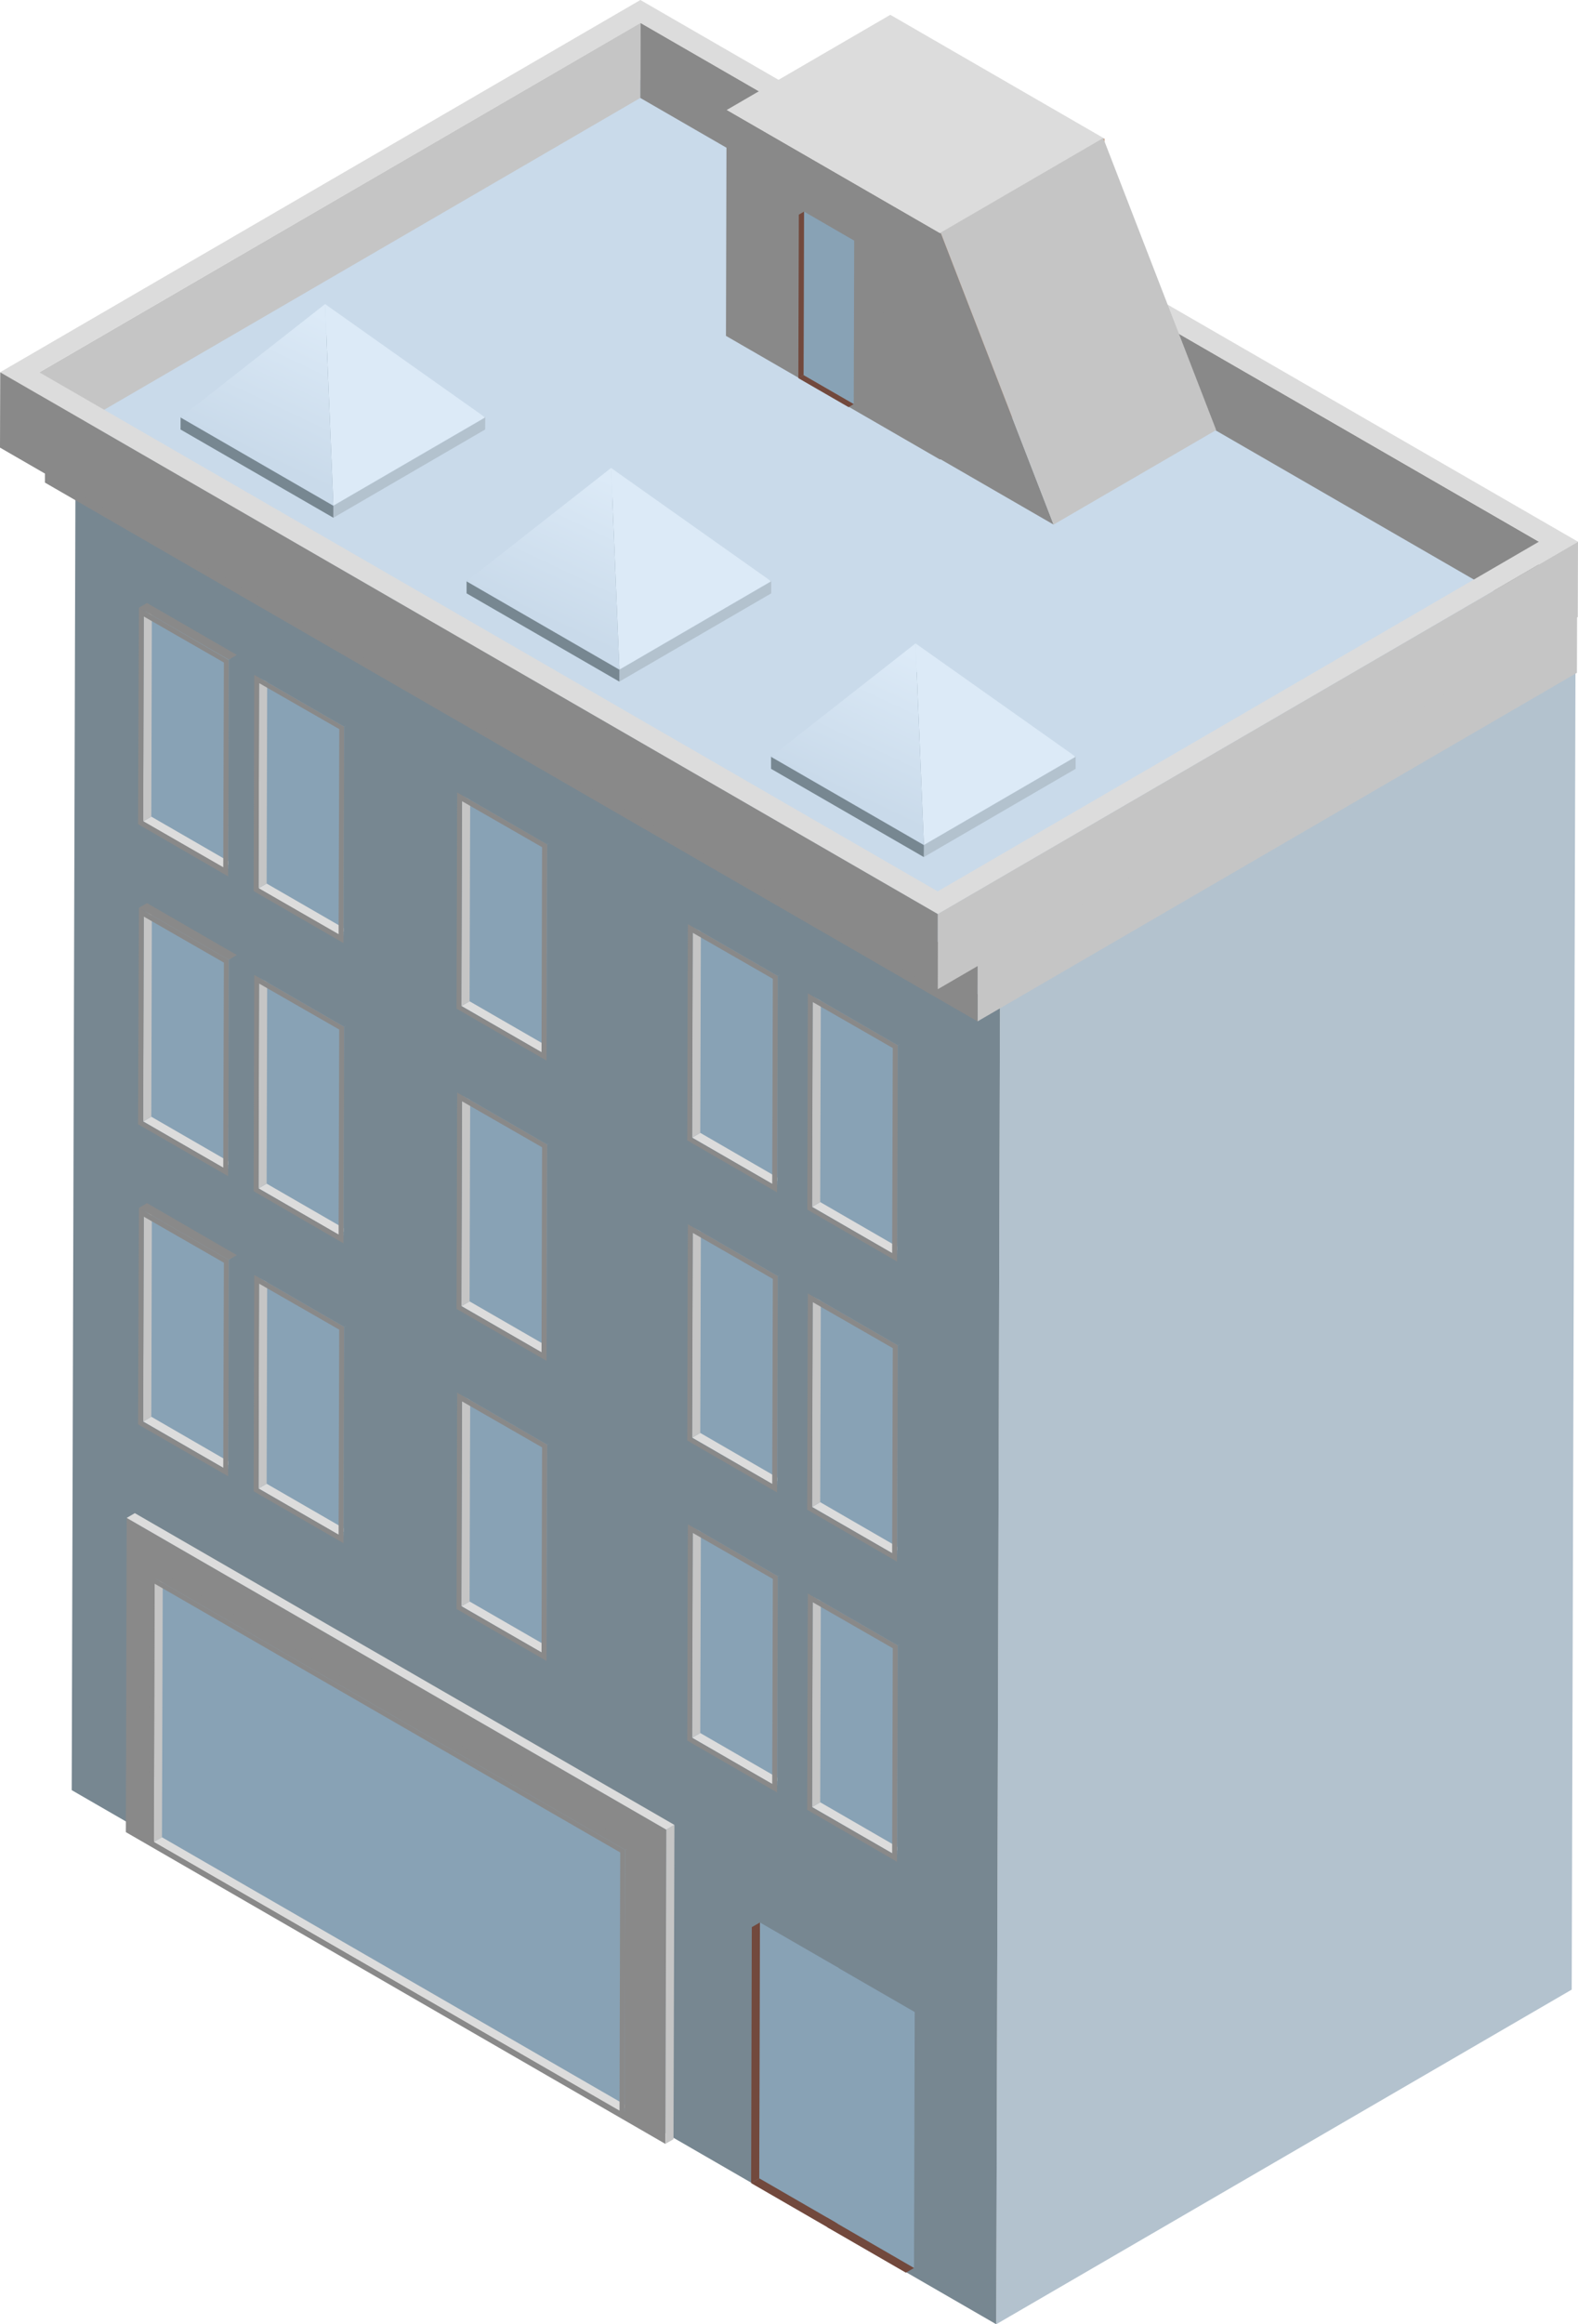 <svg xmlns="http://www.w3.org/2000/svg" xmlns:xlink="http://www.w3.org/1999/xlink" viewBox="0 0 205.76 302.83"><defs><linearGradient id="a" x1="119.42" y1="85.49" x2="110.81" y2="103.71" gradientUnits="userSpaceOnUse"><stop offset="0" stop-color="#dceaf7"/><stop offset="1" stop-color="#c9daea"/></linearGradient><linearGradient id="b" x1="42.42" y1="41.28" x2="33.81" y2="59.5" xlink:href="#a"/><linearGradient id="c" x1="79.72" y1="62.63" x2="71.11" y2="80.85" xlink:href="#a"/></defs><g style="isolation:isolate"><polygon points="205.43 87.61 130.39 131.22 9.84 61.62 84.88 18.01 205.43 87.61" style="fill:#c9daea"/><polygon points="205.43 87.61 204.94 259.23 129.9 302.83 130.39 131.22 205.43 87.61" style="fill:#b3c2ce"/><polygon points="130.39 131.22 129.9 302.83 9.35 233.24 9.84 61.62 130.39 131.22" style="fill:#778791"/></g><g style="isolation:isolate"><polygon points="205.64 80.3 127.48 125.72 5.88 55.52 84.05 10.1 205.64 80.3" style="fill:#c9daea"/><polygon points="205.64 80.3 205.62 87.66 127.46 133.08 127.48 125.72 205.64 80.3" style="fill:#c5c5c5"/><polygon points="127.48 125.72 127.46 133.08 5.86 62.88 5.88 55.52 127.48 125.72" style="fill:#898989"/></g><g style="isolation:isolate"><polygon points="83.52 2.96 83.49 12.76 5.1 58.32 5.13 48.51 83.52 2.96" style="fill:#c5c5c5"/><polygon points="200.66 70.58 200.63 80.39 83.49 12.76 83.52 2.96 200.66 70.58" style="fill:#898989"/><path d="M83.5,0,205.76,70.58,122.28,119.1,0,48.51Zm38.77,116.14,78.39-45.56L83.52,3,5.13,48.51l117.14,67.63" style="fill:#dcdcdc"/><polygon points="205.76 70.58 205.73 80.39 122.26 128.9 122.28 119.09 205.76 70.58" style="fill:#c5c5c5"/><polygon points="122.28 119.09 122.26 128.9 0 58.32 0.03 48.51 122.28 119.09" style="fill:#898989"/></g><g style="isolation:isolate"><polygon points="144 18.05 122.65 30.45 94.74 14.34 116.09 1.93 144 18.05" style="fill:#dcdcdc"/><polygon points="144 18.05 143.91 47.47 122.56 59.87 122.65 30.45 144 18.05" style="fill:#ae6a43"/><polygon points="122.65 30.45 122.56 59.87 94.66 43.76 94.74 14.34 122.65 30.45" style="fill:#898989"/></g><polygon points="122.65 30.31 137.38 68.35 107.75 51.24 122.65 30.31" style="fill:#898989"/><polygon points="122.65 30.31 143.85 17.99 158.58 56.03 137.38 68.35 122.65 30.31" style="fill:#c5c5c5"/><g style="isolation:isolate"><polygon points="104.78 48.88 104.84 27.57 111.38 31.35 111.32 52.65 104.78 48.88" style="fill:#88a2b5"/><polygon points="104.78 48.88 104.1 49.27 104.16 27.97 104.84 27.57 104.78 48.88" style="fill:#72493d"/><polygon points="111.32 52.65 110.65 53.05 104.1 49.27 104.78 48.88 111.32 52.65" style="fill:#72493d"/></g><polygon points="30.05 85.83 29.97 113.29 18.88 106.89 18.95 79.43 30.05 85.83" style="fill:#88a2b5"/><g style="isolation:isolate"><polygon points="18.67 107.01 19.73 106.4 30.18 112.43 29.12 113.05 18.67 107.01" style="fill:#dcdcdc"/><polygon points="18.75 80.29 19.8 79.67 19.73 106.4 18.67 107.01 18.75 80.29" style="fill:#c5c5c5"/><path d="M18.11,79.18,29.84,86l-.08,28.19L18,107.38Zm11,33.87.08-26.73-10.45-6L18.67,107l10.45,6" style="fill:#898989"/><polygon points="18.11 79.18 19.17 78.57 30.9 85.34 29.84 85.96 18.11 79.18" style="fill:#898989"/><polygon points="29.84 85.96 30.9 85.34 30.82 113.54 29.76 114.15 29.84 85.96" style="fill:#778791"/></g><polygon points="45.09 94.56 45.01 122.01 33.91 115.61 33.99 88.15 45.09 94.56" style="fill:#88a2b5"/><g style="isolation:isolate"><polygon points="33.71 115.73 34.77 115.12 45.22 121.15 44.16 121.77 33.71 115.73" style="fill:#dcdcdc"/><polygon points="33.78 89.01 34.84 88.39 34.77 115.12 33.71 115.73 33.78 89.01" style="fill:#c5c5c5"/><path d="M33.15,87.91l11.73,6.77-.08,28.2L33.07,116.1Zm11,33.86L44.24,95,33.78,89l-.07,26.72,10.45,6" style="fill:#898989"/><polygon points="33.15 87.91 34.21 87.29 45.94 94.06 44.88 94.68 33.15 87.91" style="fill:#778791"/><polygon points="44.88 94.68 45.94 94.06 45.86 122.26 44.8 122.88 44.88 94.68" style="fill:#778791"/></g><polygon points="117.27 136.06 117.19 163.52 106.1 157.11 106.17 129.66 117.27 136.06" style="fill:#88a2b5"/><g style="isolation:isolate"><polygon points="105.89 157.24 106.95 156.62 117.4 162.66 116.34 163.28 105.89 157.24" style="fill:#dcdcdc"/><polygon points="105.97 130.51 107.03 129.9 106.95 156.62 105.89 157.24 105.97 130.51" style="fill:#c5c5c5"/><path d="M105.33,129.41l11.73,6.78L117,164.38l-11.73-6.77Zm11,33.86.08-26.72-10.45-6-.08,26.73,10.45,6" style="fill:#898989"/><polygon points="105.33 129.41 106.39 128.79 118.12 135.57 117.06 136.19 105.33 129.41" style="fill:#778791"/><polygon points="117.06 136.19 118.12 135.57 118.04 163.76 116.98 164.38 117.06 136.19" style="fill:#778791"/></g><polygon points="101.63 127.04 101.55 154.5 90.46 148.09 90.54 120.63 101.63 127.04" style="fill:#88a2b5"/><g style="isolation:isolate"><polygon points="90.25 148.22 91.31 147.6 101.76 153.64 100.7 154.25 90.25 148.22" style="fill:#dcdcdc"/><polygon points="90.33 121.49 91.39 120.88 91.31 147.6 90.25 148.22 90.33 121.49" style="fill:#c5c5c5"/><path d="M89.69,120.39l11.73,6.77-.08,28.2-11.73-6.78Zm11,33.86.08-26.72-10.45-6-.08,26.73,10.45,6" style="fill:#898989"/><polygon points="89.69 120.39 90.75 119.77 102.48 126.55 101.42 127.16 89.69 120.39" style="fill:#778791"/><polygon points="101.42 127.16 102.48 126.55 102.4 154.74 101.34 155.36 101.42 127.16" style="fill:#778791"/></g><polygon points="71.56 109.89 71.48 137.35 60.38 130.95 60.46 103.49 71.56 109.89" style="fill:#88a2b5"/><g style="isolation:isolate"><polygon points="60.17 131.07 61.23 130.46 71.69 136.49 70.63 137.11 60.17 131.07" style="fill:#dcdcdc"/><polygon points="60.25 104.35 61.31 103.73 61.23 130.46 60.17 131.07 60.25 104.35" style="fill:#c5c5c5"/><path d="M59.61,103.24,71.35,110l-.08,28.19-11.74-6.77Zm11,33.87.07-26.73-10.45-6-.08,26.72,10.46,6" style="fill:#898989"/><polygon points="59.61 103.24 60.67 102.63 72.41 109.4 71.35 110.02 59.61 103.24" style="fill:#778791"/><polygon points="71.35 110.02 72.41 109.4 72.33 137.6 71.27 138.21 71.35 110.02" style="fill:#778791"/></g><polygon points="30.05 124.93 29.97 152.39 18.88 145.99 18.95 118.53 30.05 124.93" style="fill:#88a2b5"/><g style="isolation:isolate"><polygon points="18.67 146.11 19.73 145.5 30.18 151.53 29.12 152.15 18.67 146.11" style="fill:#dcdcdc"/><polygon points="18.75 119.39 19.8 118.77 19.73 145.5 18.67 146.11 18.75 119.39" style="fill:#c5c5c5"/><path d="M18.11,118.28l11.73,6.78-.08,28.19L18,146.48Zm11,33.87.08-26.73-10.45-6-.08,26.72,10.45,6" style="fill:#898989"/><polygon points="18.11 118.28 19.17 117.67 30.9 124.44 29.84 125.06 18.11 118.28" style="fill:#898989"/><polygon points="29.84 125.06 30.9 124.44 30.82 152.64 29.76 153.25 29.84 125.06" style="fill:#778791"/></g><polygon points="45.09 133.66 45.01 161.11 33.91 154.71 33.99 127.25 45.09 133.66" style="fill:#88a2b5"/><g style="isolation:isolate"><polygon points="33.71 154.83 34.77 154.22 45.22 160.25 44.16 160.87 33.71 154.83" style="fill:#dcdcdc"/><polygon points="33.78 128.11 34.84 127.49 34.77 154.22 33.71 154.83 33.78 128.11" style="fill:#c5c5c5"/><path d="M33.15,127l11.73,6.78L44.8,162,33.07,155.2Zm11,33.87.08-26.73-10.46-6-.07,26.72,10.45,6" style="fill:#898989"/><polygon points="33.15 127 34.21 126.39 45.94 133.16 44.88 133.78 33.15 127" style="fill:#778791"/><polygon points="44.88 133.78 45.94 133.16 45.86 161.36 44.8 161.97 44.88 133.78" style="fill:#778791"/></g><polygon points="117.27 175.16 117.19 202.62 106.1 196.21 106.17 168.75 117.27 175.16" style="fill:#88a2b5"/><g style="isolation:isolate"><polygon points="105.89 196.34 106.95 195.72 117.4 201.76 116.34 202.37 105.89 196.34" style="fill:#dcdcdc"/><polygon points="105.97 169.61 107.03 169 106.95 195.72 105.89 196.34 105.97 169.61" style="fill:#c5c5c5"/><path d="M105.33,168.51l11.73,6.77-.08,28.2-11.73-6.78Zm11,33.86.08-26.72-10.45-6-.08,26.73,10.45,6" style="fill:#898989"/><polygon points="105.33 168.51 106.39 167.89 118.12 174.67 117.06 175.28 105.33 168.51" style="fill:#778791"/><polygon points="117.06 175.28 118.12 174.67 118.04 202.86 116.98 203.48 117.06 175.28" style="fill:#778791"/></g><polygon points="101.63 166.14 101.55 193.59 90.46 187.19 90.54 159.73 101.63 166.14" style="fill:#88a2b5"/><g style="isolation:isolate"><polygon points="90.25 187.31 91.31 186.7 101.76 192.74 100.7 193.35 90.25 187.31" style="fill:#dcdcdc"/><polygon points="90.33 160.59 91.39 159.97 91.31 186.7 90.25 187.31 90.33 160.59" style="fill:#c5c5c5"/><path d="M89.69,159.49l11.73,6.77-.08,28.2-11.73-6.78Zm11,33.86.08-26.72-10.45-6-.08,26.73,10.45,6" style="fill:#898989"/><polygon points="89.69 159.49 90.75 158.87 102.48 165.65 101.42 166.26 89.69 159.49" style="fill:#778791"/><polygon points="101.42 166.26 102.48 165.65 102.4 193.84 101.34 194.46 101.42 166.26" style="fill:#778791"/></g><polygon points="71.56 148.99 71.48 176.45 60.38 170.05 60.46 142.59 71.56 148.99" style="fill:#88a2b5"/><g style="isolation:isolate"><polygon points="60.17 170.17 61.23 169.56 71.69 175.59 70.63 176.21 60.17 170.17" style="fill:#dcdcdc"/><polygon points="60.25 143.45 61.31 142.83 61.23 169.56 60.17 170.17 60.25 143.45" style="fill:#c5c5c5"/><path d="M59.61,142.34l11.74,6.78-.08,28.19-11.74-6.77Zm11,33.87.07-26.73-10.45-6-.08,26.72,10.46,6" style="fill:#898989"/><polygon points="59.61 142.34 60.67 141.73 72.41 148.5 71.35 149.12 59.61 142.34" style="fill:#778791"/><polygon points="71.35 149.12 72.41 148.5 72.33 176.7 71.27 177.31 71.35 149.12" style="fill:#778791"/></g><polygon points="30.05 164.03 29.97 191.49 18.88 185.08 18.95 157.63 30.05 164.03" style="fill:#88a2b5"/><g style="isolation:isolate"><polygon points="18.67 185.21 19.73 184.59 30.18 190.63 29.12 191.25 18.67 185.21" style="fill:#dcdcdc"/><polygon points="18.75 158.49 19.8 157.87 19.73 184.59 18.67 185.21 18.75 158.49" style="fill:#c5c5c5"/><path d="M18.11,157.38l11.73,6.78-.08,28.19L18,185.58Zm11,33.87.08-26.73-10.45-6-.08,26.73,10.45,6" style="fill:#898989"/><polygon points="18.11 157.38 19.17 156.76 30.9 163.54 29.84 164.16 18.11 157.38" style="fill:#898989"/><polygon points="29.84 164.16 30.9 163.54 30.82 191.74 29.76 192.35 29.84 164.16" style="fill:#778791"/></g><polygon points="45.09 172.75 45.01 200.21 33.91 193.81 33.99 166.35 45.09 172.75" style="fill:#88a2b5"/><g style="isolation:isolate"><polygon points="33.71 193.93 34.77 193.32 45.22 199.35 44.16 199.97 33.71 193.93" style="fill:#dcdcdc"/><polygon points="33.78 167.21 34.84 166.59 34.77 193.32 33.71 193.93 33.78 167.21" style="fill:#c5c5c5"/><path d="M33.15,166.1l11.73,6.78-.08,28.19L33.07,194.3Zm11,33.87.08-26.73-10.46-6-.07,26.72,10.45,6" style="fill:#898989"/><polygon points="33.15 166.1 34.21 165.49 45.94 172.26 44.88 172.88 33.15 166.1" style="fill:#778791"/><polygon points="44.88 172.88 45.94 172.26 45.86 200.46 44.8 201.07 44.88 172.88" style="fill:#778791"/></g><polygon points="117.27 214.26 117.19 241.72 106.1 235.31 106.17 207.85 117.27 214.26" style="fill:#88a2b5"/><g style="isolation:isolate"><polygon points="105.89 235.44 106.95 234.82 117.4 240.86 116.34 241.47 105.89 235.44" style="fill:#dcdcdc"/><polygon points="105.97 208.71 107.03 208.1 106.95 234.82 105.89 235.44 105.97 208.71" style="fill:#c5c5c5"/><path d="M105.33,207.61l11.73,6.77-.08,28.2-11.73-6.78Zm11,33.86.08-26.72-10.45-6-.08,26.73,10.45,6" style="fill:#898989"/><polygon points="105.33 207.61 106.39 206.99 118.12 213.77 117.06 214.38 105.33 207.61" style="fill:#778791"/><polygon points="117.06 214.38 118.12 213.77 118.04 241.96 116.98 242.58 117.06 214.38" style="fill:#778791"/></g><polygon points="101.63 205.24 101.55 232.69 90.46 226.29 90.54 198.83 101.63 205.24" style="fill:#88a2b5"/><g style="isolation:isolate"><polygon points="90.25 226.41 91.31 225.8 101.76 231.83 100.7 232.45 90.25 226.41" style="fill:#dcdcdc"/><polygon points="90.33 199.69 91.39 199.07 91.31 225.8 90.25 226.41 90.33 199.69" style="fill:#c5c5c5"/><path d="M89.69,198.58l11.73,6.78-.08,28.19-11.73-6.77Zm11,33.87.08-26.73-10.45-6-.08,26.72,10.45,6" style="fill:#898989"/><polygon points="89.69 198.59 90.75 197.97 102.48 204.74 101.42 205.36 89.69 198.59" style="fill:#778791"/><polygon points="101.42 205.36 102.48 204.74 102.4 232.94 101.34 233.56 101.42 205.36" style="fill:#778791"/></g><polygon points="71.56 188.09 71.48 215.55 60.38 209.15 60.46 181.69 71.56 188.09" style="fill:#88a2b5"/><g style="isolation:isolate"><polygon points="60.17 209.27 61.23 208.66 71.69 214.69 70.63 215.31 60.17 209.27" style="fill:#dcdcdc"/><polygon points="60.25 182.55 61.31 181.93 61.23 208.66 60.17 209.27 60.25 182.55" style="fill:#c5c5c5"/><path d="M59.61,181.44l11.74,6.78-.08,28.19-11.74-6.77Zm11,33.87.07-26.73-10.45-6-.08,26.72,10.46,6" style="fill:#898989"/><polygon points="59.61 181.44 60.67 180.83 72.41 187.6 71.35 188.22 59.61 181.44" style="fill:#778791"/><polygon points="71.35 188.22 72.41 187.6 72.33 215.79 71.27 216.41 71.35 188.22" style="fill:#778791"/></g><g style="isolation:isolate"><polygon points="86.88 238.39 86.76 279.33 16.41 238.71 16.52 197.77 86.88 238.39" style="fill:#898989"/><polygon points="86.88 238.39 87.94 237.77 87.82 278.72 86.76 279.33 86.88 238.39" style="fill:#c5c5c5"/><polygon points="16.52 197.77 17.58 197.15 87.94 237.77 86.88 238.39 16.52 197.77" style="fill:#dcdcdc"/></g><polygon points="81.72 240.9 81.63 275.29 20.27 239.87 20.37 205.48 81.72 240.9" style="fill:#88a2b5"/><g style="isolation:isolate"><polygon points="20.16 206.34 21.22 205.73 21.12 239.38 20.06 239.99 20.16 206.34" style="fill:#c5c5c5"/><polygon points="20.06 239.99 21.12 239.38 81.84 274.43 80.78 275.05 20.06 239.99" style="fill:#dcdcdc"/><path d="M19.52,205.24l62,35.79-.09,35.12-62-35.79ZM80.78,275l.09-33.64L20.16,206.34,20.06,240,80.78,275" style="fill:#898989"/><polygon points="19.52 205.24 20.58 204.62 82.58 240.41 81.52 241.03 19.52 205.24" style="fill:#898989"/><polygon points="81.52 241.03 82.58 240.41 82.47 275.53 81.42 276.15 81.52 241.03" style="fill:#898989"/></g><g style="isolation:isolate"><polygon points="108.94 289.58 109.03 256.24 119.27 262.15 119.18 295.5 108.94 289.58" style="fill:#88a2b5"/><polygon points="108.94 289.58 107.88 290.2 107.97 256.86 109.03 256.24 108.94 289.58" style="fill:#72493d"/><polygon points="119.18 295.5 118.12 296.11 107.88 290.2 108.94 289.58 119.18 295.5" style="fill:#72493d"/></g><g style="isolation:isolate"><polygon points="99 283.82 99.09 250.48 109.33 256.39 109.23 289.73 99 283.82" style="fill:#88a2b5"/><polygon points="99 283.82 97.94 284.44 98.03 251.09 99.09 250.48 99 283.82" style="fill:#72493d"/><polygon points="109.23 289.73 108.17 290.35 97.94 284.44 99 283.82 109.23 289.73" style="fill:#72493d"/></g><g style="isolation:isolate"><polyline points="120.34 87.09 140.26 98.6 120.47 110.1 100.54 98.6" style="fill:#758c9c"/><polygon points="140.26 98.6 140.26 100.17 120.46 111.67 120.47 110.1 140.26 98.6" style="fill:#b3c2ce"/><polygon points="120.47 110.1 120.46 111.67 100.54 100.17 100.54 98.6 120.47 110.1" style="fill:#778791"/></g><polygon points="100.54 98.6 119.38 83.83 120.47 110.1 100.54 98.6" style="fill:url(#a)"/><polygon points="140.26 98.6 120.47 110.1 119.38 83.83 140.26 98.6" style="fill:#dceaf7"/><g style="isolation:isolate"><polyline points="43.34 42.88 63.27 54.39 43.47 65.89 23.55 54.39" style="fill:#758c9c"/><polygon points="63.27 54.39 63.26 55.96 43.47 67.46 43.47 65.89 63.27 54.39" style="fill:#b3c2ce"/><polygon points="43.47 65.89 43.47 67.46 23.54 55.96 23.55 54.39 43.47 65.89" style="fill:#778791"/></g><polygon points="23.55 54.39 42.39 39.62 43.47 65.89 23.55 54.39" style="fill:url(#b)"/><polygon points="63.27 54.39 43.47 65.89 42.39 39.62 63.27 54.39" style="fill:#dceaf7"/><g style="isolation:isolate"><polyline points="80.64 64.24 100.56 75.74 80.77 87.25 60.84 75.74" style="fill:#758c9c"/><polygon points="100.56 75.74 100.56 77.31 80.76 88.81 80.77 87.25 100.56 75.74" style="fill:#b3c2ce"/><polygon points="80.77 87.25 80.76 88.81 60.84 77.31 60.84 75.74 80.77 87.25" style="fill:#778791"/></g><polygon points="60.84 75.74 79.68 60.97 80.77 87.25 60.84 75.74" style="fill:url(#c)"/><polygon points="100.56 75.74 80.77 87.25 79.68 60.97 100.56 75.74" style="fill:#dceaf7"/></svg>